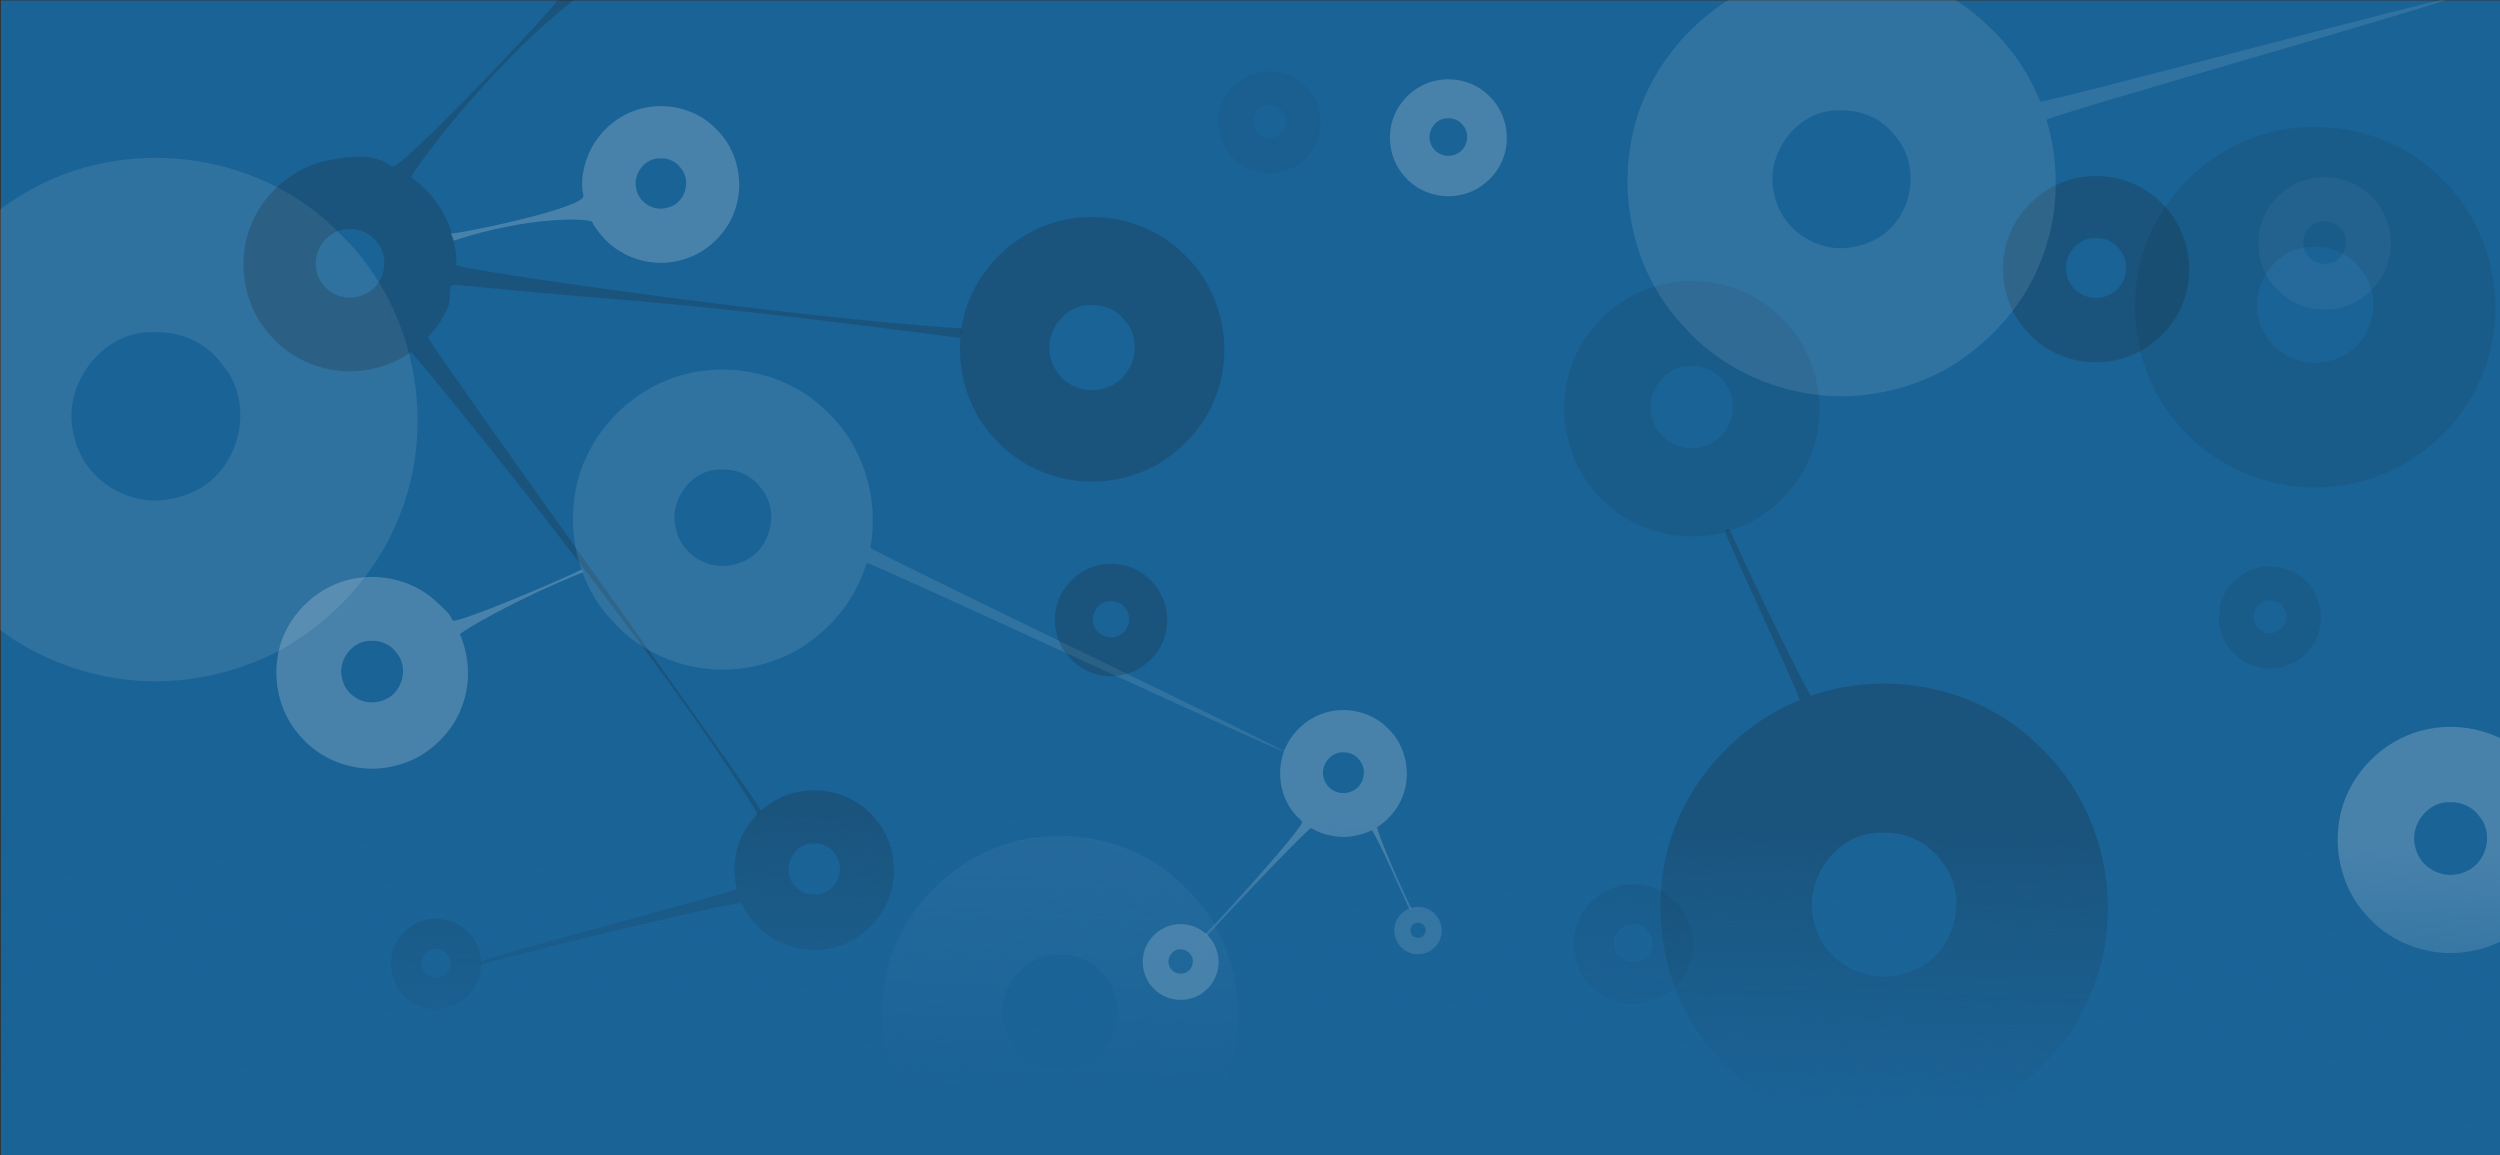 <?xml version="1.0" encoding="UTF-8" standalone="no"?>
<svg
   width="352.92mm"
   height="163.09mm"
   version="1.1"
   id="svg1308"
   sodipodi:docname="brik-view-dark.svg"
   inkscape:version="1.2.2 (b0a8486541, 2022-12-01)"
   xmlns:inkscape="http://www.inkscape.org/namespaces/inkscape"
   xmlns:sodipodi="http://sodipodi.sourceforge.net/DTD/sodipodi-0.dtd"
   xmlns="http://www.w3.org/2000/svg"
   xmlns:svg="http://www.w3.org/2000/svg"
   xmlns:rdf="http://www.w3.org/1999/02/22-rdf-syntax-ns#"
   xmlns:cc="http://creativecommons.org/ns#"
   xmlns:dc="http://purl.org/dc/elements/1.1/">
  <rect width="100%" height="100%" fill="#333333" stroke="none"/>
  <sodipodi:namedview
     id="namedview1310"
     pagecolor="#ffffff"
     bordercolor="#666666"
     borderopacity="1.0"
     inkscape:pageshadow="2"
     inkscape:pageopacity="0.0"
     inkscape:pagecheckerboard="0"
     inkscape:document-units="mm"
     showgrid="false"
     inkscape:zoom="0.49825062"
     inkscape:cx="515.80468"
     inkscape:cy="461.61508"
     inkscape:window-width="1503"
     inkscape:window-height="934"
     inkscape:window-x="0"
     inkscape:window-y="0"
     inkscape:window-maximized="1"
     inkscape:current-layer="g1300"
     inkscape:showpageshadow="2"
     inkscape:deskcolor="#d1d1d1" />
  <defs
     id="defs1200">
    <linearGradient
       id="linearGradient39864"
       x1="-788.88"
       x2="-785.37"
       y1="-398.1"
       y2="-526.53"
       gradientTransform="matrix(1,0,0,0.82,-2.755,-71.249)"
       gradientUnits="userSpaceOnUse">
      <stop
         stop-color="#2a91da"
         offset="0"
         id="stop1195"
         style="stop-color:#1a6396;stop-opacity:1" />
      <stop
         stop-color="#2a91da"
         stop-opacity="0"
         offset="1"
         id="stop1197"
         style="stop-color:#1b659a;stop-opacity:0;" />
    </linearGradient>
  </defs>
  <g
     transform="translate(383.9 73.017)"
     id="g1306">
    <g
       transform="translate(-39.626 -35.664)"
       fill="#008080"
       id="g1304">
      <g
         transform="matrix(-1.291 0 0 -1.424 1319.9 1115.6)"
         id="g1300">
        <g
           id="g1228">
          <path
             d="m255.78 376.73h1032.9v432.75h-1032.9v-432.75z"
             color="#000000"
             fill="#2a91da"
             stroke-width="0"
             id="path1204"
             style="fill:#1a6396;fill-opacity:1" />
          <path
             d="m1235.9 554.9c26.406 2.563 51.764 13.899 69.199 32.198 26.116 25.376 34.026 63.885 22.242 96.582-12.12 32.379-43.563 58.145-80.685 64.839-34.345 6.419-72.026-2.737-96.944-25.425-32.017-26.909-42.103-72.064-25.009-108.36 9.128-20.495 26.958-37.487 47.946-48.429 19.329-9.256 41.462-13.529 63.252-11.405zm-26.196 70.312c-19.735 7.571-26.575 32.892-12.614 47.725 6.472 8.296 17.392 12.682 28.485 12.237 21.352 0.829 38.656-20.467 32.836-38.888-3.561-15.797-21.812-26.567-39.149-23.694-3.302 0.455-6.535 1.33-9.558 2.619z"
             fill="#fff"
             opacity=".09"
             id="path1206" />
          <path
             d="m 1149,670.75 c 10.754,1.044 21.081,5.661 28.181,13.113 10.636,10.334 13.857,26.017 9.058,39.333 -4.936,13.187 -17.741,23.68 -32.859,26.406 -8.789,1.643 -19.423,2.747 -26.351,-2.379 -2.875,-2.127 -68.129,60.47 -67.711,61.81 0.106,0.341 -14.413,5.459 -6.13,-0.411 34.537,-24.478 66.739,-64.863 65.91,-65.394 -1.847,-1.186 -3.588,-2.513 -5.199,-3.98 -8.806,-7.402 -13.538,-18.192 -13.538,-28.972 0,-1.408 -138.232,-19.782 -208.463,-23.619 -1.32,0.203 0.466,-3.617 0.466,-3.617 128.145,15.094 124.744,12.383 208.737,19.937 3.002,0.27 1.421,-5.327 2.614,-7.86 1.941,-4.359 4.85,-8.33 8.403,-11.763 1.112,-1.074 -138.818,-176.681 -137.589,-177.646 0.227,-0.178 0.117,-0.267 0.52,-0.516 0.879,-0.544 0.139,-1.672 0.879,-0.544 0.122,0.186 0.245,0.372 0.368,0.559 36.474,55.233 142.115,173.048 143.011,172.471 1.273,-0.82 2.587,-1.582 3.933,-2.284 7.872,-3.769 16.886,-5.51 25.76,-4.645 z m -10.669,28.635 c -8.037,3.083 -10.823,13.396 -5.137,19.436 2.636,3.379 7.083,5.165 11.601,4.984 8.695,0.338 15.743,-8.335 13.372,-15.837 -1.45,-6.433 -8.883,-10.819 -15.943,-9.649 -1.345,0.185 -2.662,0.542 -3.893,1.067 z"
             fill="#1a1a1a"
             opacity="0.2"
             id="path1208"
             sodipodi:nodetypes="ccccsssscsccscsssssscccccccccc" />
          <g
             transform="matrix(-1.305 1.305 -1.305 -1.305 73.605 395.11)"
             fill="#3f9ad8"
             stroke="#2479b3"
             stroke-width=".745"
             id="g1212">
            <path
               d="m0 0c-8.651-2.885 5.736-0.472 0 0z"
               fill="#3f9ad8"
               stroke="#2479b3"
               stroke-width=".745"
               id="path1210" />
          </g>
          <path
             d="m 955.99,453.89 c 8.057,0.782 15.794,4.241 21.114,9.824 2.33,2.264 4.185,4.87 5.554,7.675 0.373,0.764 75.416,-14.94 107.553,-23.171 1.756,-0.45 -0.047,1.204 -0.016,1.288 0.319,0.863 -105.837,26.208 -105.605,27.095 1.427,5.448 1.217,11.267 -0.699,16.582 -3.698,9.88 -13.292,17.741 -24.618,19.784 -10.479,1.958 -21.977,-0.835 -29.58,-7.758 -9.769,-8.21 -12.846,-21.988 -7.631,-33.063 2.785,-6.254 8.225,-11.438 14.629,-14.777 5.898,-2.824 12.651,-4.128 19.3,-3.48 z m -7.993,21.453 c -6.022,2.31 -8.109,10.036 -3.849,14.562 1.975,2.531 5.307,3.869 8.692,3.734 6.515,0.253 11.795,-6.245 10.019,-11.865 -1.087,-4.82 -6.655,-8.106 -11.945,-7.229 -1.008,0.139 -1.994,0.406 -2.917,0.799 z"
             fill="#1a1a1a"
             opacity="0.2"
             id="path1214"
             sodipodi:nodetypes="ccsssscccccccccccccc" />
          <path
             d="m843.43 629.46c13.35 1.296 26.17 7.027 34.985 16.278 13.204 12.829 17.203 32.299 11.245 48.829-6.128 16.37-22.024 29.396-40.792 32.781-17.364 3.245-36.415-1.384-49.013-12.854-16.187-13.604-21.286-36.434-12.644-54.784 4.615-10.362 13.629-18.952 24.24-24.484 9.773-4.679 20.963-6.84 31.979-5.766zm-13.245 35.548c-9.978 3.828-13.436 16.63-6.377 24.128 3.272 4.194 8.793 6.412 14.402 6.187 10.795 0.419 19.543-10.348 16.601-19.66-1.8-7.987-11.027-13.431-19.792-11.979-1.669 0.23-3.304 0.672-4.833 1.324z"
             fill="#1a1a1a"
             opacity=".2"
             id="path1216" />
          <path
             d="m 1139.4,521.84 c 9.672,0.939 18.96,5.091 25.347,11.794 9.566,9.295 12.464,23.401 8.147,35.377 -4.439,11.86 -15.957,21.298 -29.554,23.75 -12.58,2.351 -26.383,-1.003 -35.511,-9.313 -2.208,-1.856 -4.697,-3.687 -5.757,-6.212 -0.841,-2.004 -52.853,18.26 -53.085,18.986 -0.03,0.094 -1.545,-0.757 -0.559,-1.112 26.197,-9.418 50.892,-22.387 50.517,-23.179 -4.196,-8.85 -4.482,-19.245 -0.276,-28.176 3.343,-7.507 9.874,-13.731 17.562,-17.739 7.08,-3.39 15.188,-4.956 23.169,-4.178 z m -9.596,25.755 c -7.229,2.773 -9.734,12.048 -4.62,17.481 2.371,3.039 6.371,4.645 10.434,4.482 7.821,0.304 14.159,-7.497 12.027,-14.244 -1.304,-5.786 -7.99,-9.731 -14.34,-8.679 -1.21,0.167 -2.394,0.487 -3.501,0.959 z"
             fill="#ffffff"
             opacity="0.2"
             id="path1218"
             sodipodi:nodetypes="cccccssssccccccccccc" />
          <path
             d="m 736.57,496.21 c 3.739,0.363 7.392,1.452 10.625,3.18 0.586,0.313 22.502,-20.132 42.696,-40.002 0.976,-0.96 0.941,0.495 0.954,0.416 0.106,-0.633 -41.199,40.149 -39.924,42.014 0.599,0.876 1.664,1.407 2.411,2.191 6.326,6.147 8.242,15.475 5.388,23.395 -2.936,7.843 -10.552,14.085 -19.545,15.706 -8.32,1.555 -17.448,-0.663 -23.484,-6.159 -7.755,-6.518 -10.199,-17.456 -6.058,-26.248 2.017,-4.529 5.788,-8.352 10.294,-11 0.389,-0.229 -5.502,-14.355 -14.073,-30.225 -0.301,-0.557 0.698,-0.356 0.744,-0.38 0.167,-0.124 10.842,22.416 14.695,28.292 0.499,0.761 0.687,1.243 0.719,1.229 4.497,-1.997 9.564,-2.897 14.557,-2.41 z m -6.346,17.032 c -4.781,1.834 -6.437,7.968 -3.055,11.561 1.568,2.01 4.213,3.072 6.9,2.964 5.172,0.201 9.364,-4.958 7.954,-9.42 -0.863,-3.827 -5.284,-6.435 -9.483,-5.739 -0.8,0.11 -1.583,0.322 -2.315,0.635 z"
             fill="#ffffff"
             opacity="0.2"
             id="path1220"
             sodipodi:nodetypes="csssscccccsscssccccccccc" />
          <path
             d="m 520.04,386.2 c 22.586,2.192 44.276,11.889 59.189,27.541 22.339,21.705 29.105,54.645 19.024,82.612 -8.562,22.873 -28.396,41.887 -52.929,51.041 -0.779,0.291 25.649,51.378 30.141,61.508 0.483,1.088 0.712,1.704 0.627,1.733 -0.099,0.034 -1.248,2.001 -2.344,-0.256 -10.46,-21.518 -32.51,-61.564 -33.105,-61.377 -3.714,1.168 -7.523,2.111 -11.404,2.811 -29.378,5.49 -61.609,-2.341 -82.923,-21.747 -27.385,-23.017 -36.013,-61.641 -21.391,-92.687 7.807,-17.531 23.058,-32.064 41.011,-41.424 16.534,-7.917 35.466,-11.572 54.104,-9.755 z m -22.408,60.142 c -16.881,6.476 -22.731,28.135 -10.789,40.822 5.536,7.096 14.877,10.848 24.366,10.467 18.263,0.709 33.064,-17.507 28.086,-33.263 -3.046,-13.512 -18.657,-22.724 -33.486,-20.267 -2.825,0.389 -5.59,1.138 -8.176,2.24 z"
             fill="#1a1a1a"
             opacity="0.2"
             id="path1222"
             sodipodi:nodetypes="cccsssssccccccsccccss" />
          <path
             d="m595.39 608.92c12.885 1.251 25.259 6.782 33.766 15.712 12.744 12.382 16.604 31.174 10.853 47.129-5.914 15.8-21.257 28.373-39.371 31.639-16.759 3.132-35.147-1.336-47.306-12.406-15.623-13.131-20.545-35.165-12.203-52.876 4.454-10.001 13.154-18.292 23.396-23.632 9.432-4.516 20.233-6.602 30.865-5.565zm-12.783 34.31c-9.63 3.694-12.968 16.05-6.155 23.288 3.158 4.048 8.487 6.188 13.9 5.971 10.419 0.405 18.863-9.987 16.023-18.976-1.738-7.708-10.643-12.964-19.103-11.562-1.611 0.222-3.189 0.649-4.664 1.278z"
             fill="#1a1a1a"
             opacity=".1"
             id="path1224" />
          <path
             d="m 996.79,559.05 c 15.138,1.469 29.676,7.968 39.671,18.459 14.972,14.548 19.507,36.625 12.751,55.37 -6.949,18.563 -24.975,33.334 -46.256,37.172 -19.69,3.68 -41.293,-1.569 -55.579,-14.576 -15.207,-12.781 -21.784,-32.742 -18.019,-51.047 0.195,-0.946 -171.583,-75.571 -171.333,-76.508 0.26,-0.972 172.549,71.746 172.869,70.788 0.606,-1.815 1.321,-3.604 2.146,-5.357 5.233,-11.75 15.455,-21.491 27.487,-27.764 11.082,-5.306 23.771,-7.756 36.263,-6.539 z m -15.019,40.309 c -11.314,4.34 -15.236,18.857 -7.232,27.361 3.711,4.756 9.971,7.271 16.331,7.015 12.241,0.476 22.161,-11.734 18.824,-22.294 -2.042,-9.056 -12.505,-15.231 -22.444,-13.584 -1.893,0.261 -3.747,0.763 -5.48,1.502 z"
             fill="#ffffff"
             opacity="0.1"
             id="path1226"
             sodipodi:nodetypes="cccccsssccccccccccc" />
        </g>
        <g
           fill="#1a1a1a"
           id="g1236">
          <path
             d="m353.14 559.27c5.15 0.5 10.095 2.711 13.495 6.279 5.093 4.949 6.636 12.459 4.338 18.836-2.364 6.315-8.496 11.34-15.735 12.645-6.698 1.252-14.047-0.534-18.907-4.958-6.244-5.248-8.211-14.054-4.877-21.133 1.78-3.997 5.257-7.311 9.351-9.445 3.77-1.805 8.086-2.639 12.336-2.224zm-5.109 13.712c-3.849 1.476-5.183 6.415-2.46 9.307 1.262 1.618 3.392 2.473 5.555 2.386 4.164 0.162 7.539-3.992 6.404-7.584-0.694-3.081-4.254-5.181-7.635-4.621-0.644 0.089-1.275 0.259-1.864 0.511z"
             opacity=".1"
             id="path1230" />
          <path
             d="m426.81 674.08c9.4 0.912 18.426 4.948 24.632 11.461 9.297 9.033 12.112 22.741 7.917 34.38-4.314 11.526-15.507 20.698-28.721 23.081-12.226 2.285-25.64-0.974-34.51-9.05-11.397-9.579-14.987-25.653-8.902-38.573 3.249-7.296 9.596-13.344 17.067-17.239 6.881-3.295 14.76-4.816 22.516-4.06zm-9.325 25.029c-7.025 2.695-9.46 11.709-4.49 16.989 2.304 2.953 6.191 4.514 10.14 4.356 7.6 0.295 13.76-7.286 11.688-13.843-1.268-5.623-7.764-9.457-13.936-8.434-1.175 0.162-2.326 0.473-3.403 0.932z"
             opacity=".2"
             id="path1232" />
          <path
             d="m832.31 556.41c5.669 0.55 11.112 2.984 14.855 6.912 5.607 5.448 7.305 13.715 4.775 20.734-2.602 6.951-9.352 12.482-17.321 13.919-7.373 1.378-15.463-0.588-20.812-5.458-6.873-5.777-9.038-15.47-5.369-23.262 1.96-4.4 5.787-8.047 10.293-10.396 4.15-1.987 8.901-2.904 13.579-2.448zm-5.624 15.094c-4.237 1.625-5.705 7.061-2.708 10.245 1.389 1.781 3.734 2.723 6.115 2.627 4.584 0.178 8.299-4.394 7.049-8.348-0.764-3.391-4.683-5.703-8.404-5.087-0.709 0.098-1.403 0.286-2.052 0.562z"
             opacity=".2"
             id="path1234" />
        </g>
        <path
           d="m693 736.24c5.899 0.572 11.563 3.105 15.458 7.192 5.834 5.669 7.601 14.271 4.968 21.575-2.708 7.233-9.731 12.989-18.024 14.484-7.672 1.434-16.09-0.611-21.656-5.679-7.152-6.011-9.405-16.098-5.587-24.206 2.039-4.578 6.022-8.374 10.71-10.818 4.318-2.068 9.262-3.022 14.13-2.548zm-5.852 15.707c-4.409 1.691-5.936 7.348-2.818 10.661 1.446 1.853 3.885 2.833 6.363 2.733 4.77 0.185 8.635-4.572 7.335-8.687-0.795-3.529-4.872-5.935-8.745-5.293-0.738 0.102-1.46 0.297-2.135 0.585z"
           fill="#fff"
           opacity=".2"
           id="path1238" />
        <path
           d="m 537.21,661.63 c 21.614,2.098 42.37,11.377 56.641,26.355 21.377,20.771 27.851,52.292 18.205,79.055 -9.921,26.503 -35.657,47.593 -66.043,53.072 -28.113,5.254 -58.957,-2.24 -79.353,-20.811 -9.174,-7.711 -16.148,-17.251 -20.738,-27.671 -0.468,-1.063 -167.79,39.44 -168.208,38.359 -0.47,-1.214 165.969,-44.014 165.562,-45.248 -5.818,-17.637 -5.118,-37.082 2.915,-54.137 7.471,-16.776 22.066,-30.684 39.245,-39.64 15.822,-7.576 33.939,-11.074 51.775,-9.335 z m -21.443,57.552 c -16.154,6.197 -21.753,26.923 -10.325,39.064 5.298,6.791 14.236,10.38 23.317,10.016 17.477,0.679 31.641,-16.753 26.877,-31.831 -2.915,-12.93 -17.854,-21.746 -32.044,-19.394 -2.703,0.373 -5.349,1.089 -7.824,2.144 z"
           fill="#ffffff"
           opacity="0.1"
           id="path1240"
           sodipodi:nodetypes="cccccsssccccccccccc" />
        <path
           d="m 1019.3,711.34 c 7.904,0.767 15.495,4.161 20.714,9.638 1.733,1.684 3.199,3.562 4.391,5.571 0.671,1.131 24.649,2.617 57.205,-7.054 0,0 1.385,3.448 1.143,2.766 -0.312,-0.882 -56.145,9.405 -54.82,14.134 1.238,4.416 0.295,9.173 -1.263,13.495 -3.628,9.692 -13.04,17.405 -24.152,19.409 -10.281,1.921 -21.56,-0.819 -29.019,-7.611 -9.584,-8.055 -12.603,-21.571 -7.486,-32.436 2.732,-6.135 8.069,-11.221 14.352,-14.496 5.786,-2.771 12.411,-4.05 18.934,-3.414 z m -7.842,21.047 c -5.907,2.266 -7.955,9.846 -3.776,14.286 1.937,2.483 5.206,3.796 8.527,3.663 6.391,0.248 11.571,-6.127 9.829,-11.64 -1.066,-4.729 -6.529,-7.952 -11.719,-7.093 -0.988,0.136 -1.956,0.398 -2.861,0.784 z"
           fill="#ffffff"
           opacity="0.2"
           id="path1254"
           sodipodi:nodetypes="ccsssscccccccccccccc" />
        <path
           d="m1110.8 431.69c4.553 0.442 8.924 2.396 11.93 5.551 4.503 4.375 5.866 11.014 3.835 16.652-2.09 5.582-7.511 10.025-13.911 11.179-5.921 1.107-12.418-0.472-16.714-4.383-5.52-4.639-7.259-12.424-4.312-18.682 1.574-3.534 4.648-6.463 8.266-8.35 3.333-1.596 7.149-2.333 10.906-1.966zm-4.517 12.122c-3.402 1.305-4.582 5.671-2.175 8.228 1.116 1.43 2.998 2.187 4.911 2.11 3.681 0.143 6.665-3.529 5.661-6.705-0.614-2.724-3.76-4.58-6.75-4.085-0.569 0.079-1.127 0.229-1.648 0.452z"
           fill="#1a1a1a"
           opacity=".2"
           id="path1264" />
        <g
           fill="#fff"
           id="g1272">
          <path
             d="m281.13 452.8c11.408 1.107 22.363 6.005 29.895 13.91 11.283 10.963 14.7 27.6 9.609 41.725-5.236 13.988-18.82 25.12-34.857 28.011-14.838 2.773-31.117-1.183-41.882-10.984-13.832-11.625-18.189-31.133-10.804-46.814 3.943-8.854 11.646-16.195 20.714-20.922 8.351-3.999 17.912-5.845 27.326-4.927zm-11.317 30.376c-8.526 3.271-11.481 14.21-5.449 20.618 2.796 3.584 7.513 5.479 12.306 5.287 9.224 0.358 16.7-8.842 14.186-16.8-1.538-6.825-9.423-11.477-16.913-10.236-1.426 0.197-2.823 0.575-4.129 1.132z"
             opacity=".2"
             id="path1266" />
          <path
             d="m331.22 693.77c6.684 0.649 13.102 3.518 17.514 8.149 6.61 6.423 8.612 16.17 5.629 24.445-3.068 8.195-11.026 14.717-20.422 16.411-8.693 1.625-18.23-0.693-24.537-6.435-8.104-6.811-10.656-18.24-6.33-27.426 2.31-5.188 6.823-9.488 12.135-12.257 4.892-2.343 10.494-3.424 16.009-2.887zm-6.63 17.796c-4.995 1.916-6.726 8.325-3.192 12.079 1.638 2.1 4.402 3.21 7.21 3.097 5.404 0.21 9.784-5.18 8.311-9.843-0.901-3.998-5.521-6.724-9.909-5.997-0.836 0.115-1.654 0.337-2.419 0.663z"
             opacity=".05"
             id="path1268" />
          <path
             d="m858.67 363.19c17.992 1.746 35.268 9.47 47.147 21.938 17.794 17.289 23.183 43.527 15.154 65.805-8.258 22.061-29.681 39.616-54.973 44.177-23.4 4.373-49.074-1.865-66.052-17.323-21.814-18.334-28.686-49.1-17.039-73.83 6.219-13.964 18.367-25.541 32.668-32.996 13.17-6.306 28.249-9.218 43.096-7.771zm-17.849 47.906c-13.446 5.158-18.106 22.411-8.594 32.517 4.409 5.653 11.849 8.641 19.408 8.337 14.548 0.565 26.337-13.945 22.372-26.495-2.426-10.763-14.861-18.101-26.673-16.143-2.249 0.31-4.453 0.906-6.512 1.785z"
             opacity=".05"
             id="path1270" />
        </g>
        <g
           fill="#1a1a1a"
           id="g1280">
          <path
             d="m616.64 433.67c6.026 0.585 11.813 3.172 15.792 7.348 5.96 5.791 7.765 14.579 5.076 22.041-2.766 7.389-9.941 13.269-18.413 14.797-7.838 1.465-16.437-0.625-22.124-5.802-7.306-6.141-9.608-16.446-5.707-24.729 2.083-4.677 6.152-8.555 10.942-11.052 4.411-2.112 9.462-3.087 14.435-2.603zm-5.978 16.046c-4.504 1.728-6.065 7.506-2.879 10.891 1.477 1.893 3.969 2.894 6.501 2.793 4.873 0.189 8.822-4.671 7.493-8.874-0.813-3.605-4.978-6.063-8.934-5.407-0.754 0.104-1.492 0.304-2.181 0.598z"
             opacity=".1"
             id="path1274" />
          <path
             d="m766.58 744.84c5.15 0.5 10.095 2.711 13.495 6.279 5.093 4.949 6.636 12.459 4.338 18.836-2.364 6.315-8.496 11.34-15.735 12.645-6.698 1.252-14.047-0.534-18.907-4.958-6.244-5.248-8.211-14.054-4.877-21.133 1.78-3.997 5.257-7.311 9.351-9.445 3.77-1.805 8.086-2.639 12.336-2.224zm-5.109 13.712c-3.849 1.476-5.183 6.415-2.46 9.307 1.262 1.618 3.392 2.473 5.555 2.386 4.164 0.162 7.539-3.992 6.404-7.584-0.694-3.081-4.254-5.181-7.635-4.621-0.644 0.089-1.275 0.259-1.864 0.511z"
             opacity=".05"
             id="path1276" />
          <path
             d="m340.05 627.36c18.191 1.766 35.66 9.575 47.671 22.181 17.992 17.481 23.441 44.01 15.322 66.535-8.35 22.306-30.01 40.056-55.584 44.667-23.661 4.422-49.62-1.886-66.786-17.515-22.056-18.537-29.004-49.645-17.228-74.649 6.288-14.119 18.571-25.824 33.03-33.362 13.316-6.376 28.564-9.32 43.575-7.857zm-18.047 48.438c-13.596 5.215-18.308 22.66-8.69 32.878 4.459 5.715 11.982 8.736 19.624 8.43 14.709 0.571 26.63-14.1 22.62-26.789-2.453-10.883-15.026-18.302-26.969-16.323-2.275 0.313-4.502 0.916-6.585 1.804z"
             opacity=".1"
             id="path1278" />
        </g>
        <rect
           transform="scale(-1)"
           x="-1286.38"
           y="-503.553"
           width="1030.6"
           height="126.823"
           rx="0"
           ry="6.064"
           fill="url(#linearGradient39864)"
           stop-color="#000000"
           id="rect1290"
           style="fill:url(#linearGradient39864);stroke-width:0.906" />
        <path
           d="m802.75 435.09c3.823 0.371 7.494 2.012 10.018 4.661 3.781 3.674 4.926 9.248 3.22 13.982-1.755 4.687-6.306 8.417-11.68 9.386-4.972 0.929-10.427-0.396-14.035-3.681-4.635-3.896-6.095-10.433-3.62-15.687 1.321-2.967 3.903-5.427 6.941-7.011 2.798-1.34 6.003-1.959 9.157-1.651zm-3.792 10.179c-2.857 1.096-3.847 4.762-1.826 6.909 0.937 1.201 2.518 1.836 4.124 1.772 3.091 0.12 5.596-2.963 4.753-5.63-0.515-2.287-3.158-3.846-5.667-3.43-0.478 0.066-0.946 0.193-1.384 0.379z"
           fill="#fff"
           opacity=".18"
           id="path1296" />
        <path
           d="m704.05 452.16c2.39 0.232 4.685 1.258 6.263 2.914 2.364 2.297 3.08 5.782 2.013 8.741-1.097 2.931-3.943 5.263-7.303 5.868-3.108 0.581-6.519-0.248-8.774-2.301-2.898-2.435-3.811-6.522-2.264-9.807 0.826-1.855 2.44-3.393 4.34-4.383 1.75-0.838 3.753-1.224 5.725-1.032zm-2.371 6.364c-1.786 0.685-2.405 2.977-1.142 4.319 0.586 0.751 1.574 1.148 2.578 1.107 1.933 0.075 3.499-1.853 2.972-3.52-0.322-1.43-1.974-2.405-3.543-2.144-0.299 0.041-0.592 0.12-0.865 0.237z"
           fill="#fff"
           opacity=".12"
           id="path1298" />
      </g>
      <rect
         x="925.27"
         y="2739.1"
         width="477.13"
         height="477.13"
         ry="10.25"
         fill="none"
         id="rect1302" />
    </g>
  </g>
</svg>

